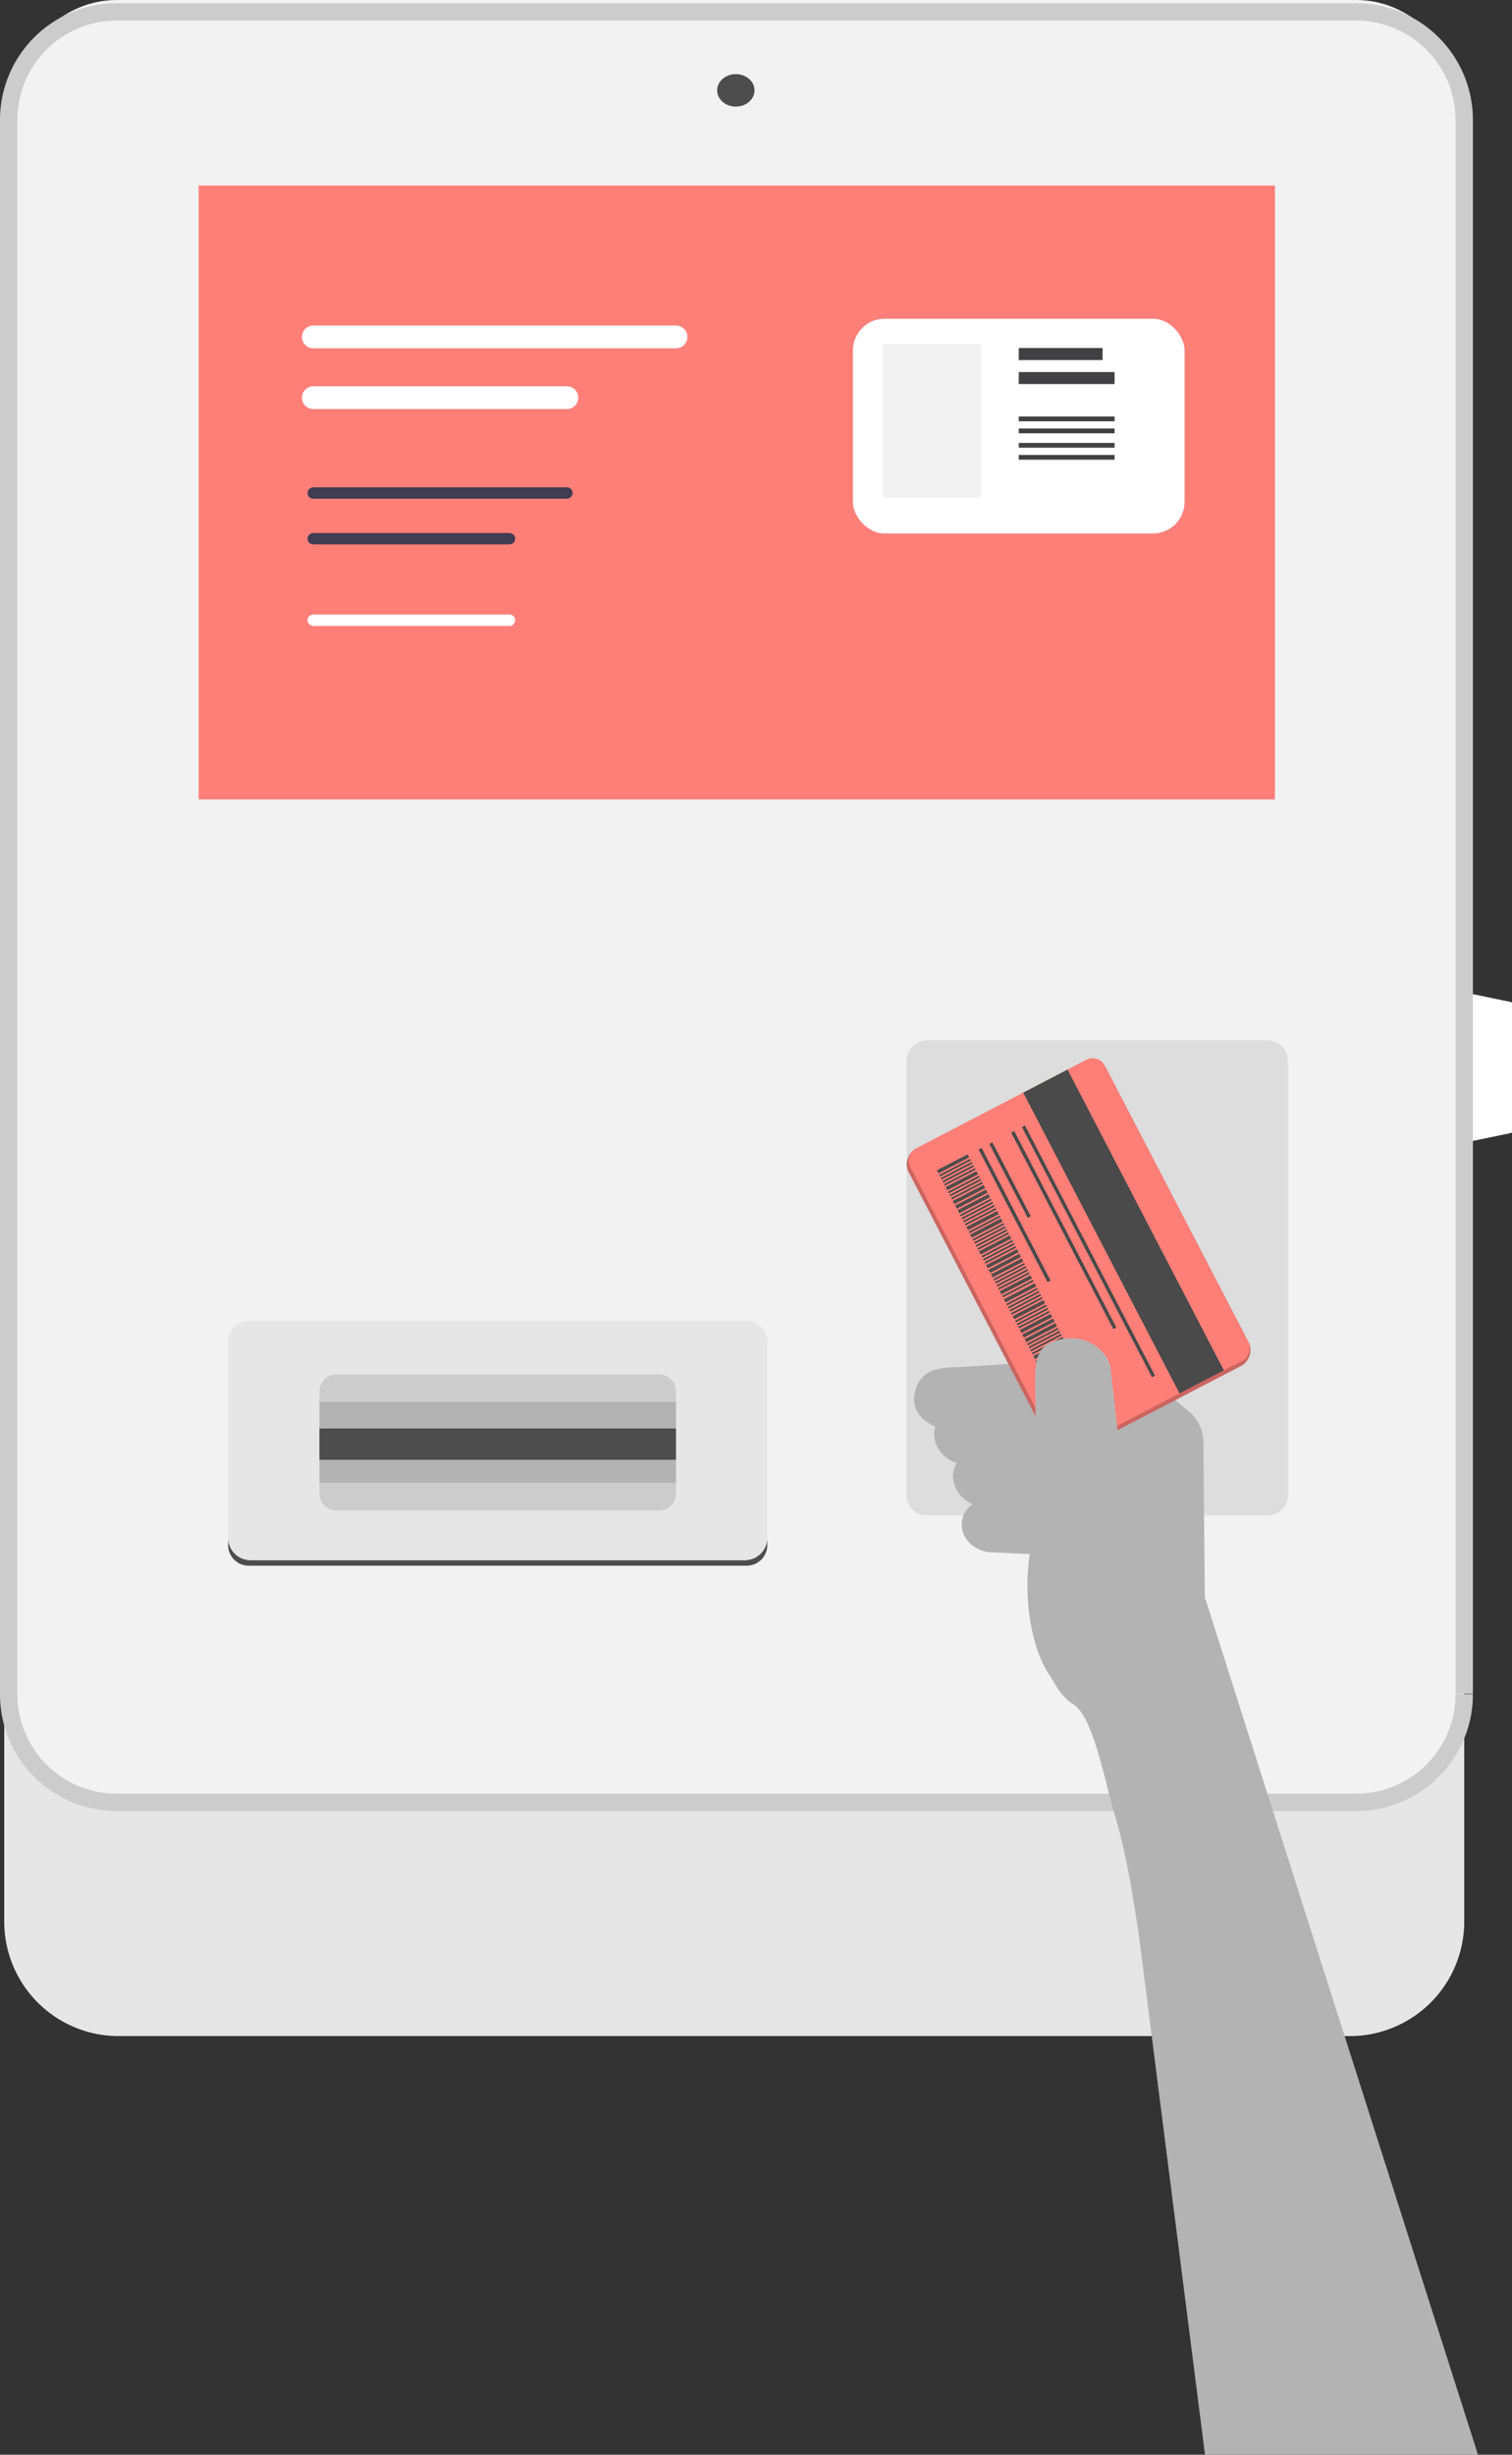 <svg id="fc324bf5-0e5b-40c8-8c72-af88bcaedfee" data-name="Layer 1" xmlns="http://www.w3.org/2000/svg" viewBox="0 0 360 584">
  <rect x="0" y="0" width="360" height="584" fill="#333333" stroke="none"/>
  <title>douro-stateID-salmon</title>
  <path d="M27.774,481.498H322.91c14.203,0,25.717-13.015,25.717-29.07V29.07C348.627,13.015,337.113,0,322.91,0H27.774C13.571,0,2.057,13.015,2.057,29.07V452.427C2.057,468.482,13.571,481.498,27.774,481.498Z" fill="#f2f2f2"/>
  <g>
    <g>
      <g>
        <path d="M361.029,240.11v27.725a1.801,1.801,0,0,1-1.438,1.752L348.627,271.857V236.089l10.964,2.269A1.82,1.82,0,0,1,361.029,240.11Z" fill="#fff"/>
        <path d="M348.627,403.068v54.102A27.241,27.241,0,0,1,321.396,484.401H28.238A27.241,27.241,0,0,1,1.008,457.17V403.068h1.056a25.702,25.702,0,0,0,25.703,25.725H322.902A25.707,25.707,0,0,0,348.627,403.068Z" fill="#e6e6e6"/>
        <path d="M348.627,402.956v.112a25.707,25.707,0,0,1-25.725,25.725H27.767a25.702,25.702,0,0,1-25.703-25.725V28.555a25.717,25.717,0,0,1,25.703-25.725H322.902A25.722,25.722,0,0,1,348.627,28.555V402.956ZM306.657,355.639V252.4a4.895,4.895,0,0,0-4.898-4.898H220.719a4.909,4.909,0,0,0-4.898,4.898V355.639a4.895,4.895,0,0,0,4.898,4.898H301.76A4.881,4.881,0,0,0,306.657,355.639Zm-2.404-165.452V44.148h-.697v-.067H47.269v.067h-.831V190.187h.831v.09H303.557v-.09ZM182.681,367.614V319.107a4.876,4.876,0,0,0-4.898-4.875H59.221a4.876,4.876,0,0,0-4.898,4.875v48.508a4.876,4.876,0,0,0,4.898,4.875H177.783A4.876,4.876,0,0,0,182.681,367.614Zm-3.033-346.114a4.493,4.493,0,0,0-8.897,0,4.493,4.493,0,0,0,8.897,0Z" fill="#f2f2f2"/>
        <path d="M231.323,360.537H220.719a4.895,4.895,0,0,1-4.898-4.898V252.4a4.909,4.909,0,0,1,4.898-4.898H301.76a4.895,4.895,0,0,1,4.898,4.898V355.639a4.881,4.881,0,0,1-4.898,4.898h-70.436Zm31.994-54.214a2.078,2.078,0,1,0-2.067,2.067A2.067,2.067,0,0,0,263.317,306.323Z" fill="#ddd"/>
        <rect x="303.557" y="44.148" width="0.697" height="146.04" fill="#f2f2f2"/>
        <rect x="47.269" y="44.148" width="256.288" height="146.04" fill="#fe7f78"/>
        <path d="M261.25,304.233a2.078,2.078,0,1,1-2.089,2.089A2.067,2.067,0,0,1,261.25,304.233Z" fill="#4d4d4d"/>
        <path d="M182.681,365.839v1.775a4.876,4.876,0,0,1-4.898,4.875H59.221a4.876,4.876,0,0,1-4.898-4.875v-1.775a5.322,5.322,0,0,0,5.325,5.325h117.708A5.322,5.322,0,0,0,182.681,365.839Z" fill="#4d4d4d"/>
        <path d="M182.681,319.107V365.839a5.322,5.322,0,0,1-5.325,5.325H59.648a5.322,5.322,0,0,1-5.325-5.325V319.107a4.876,4.876,0,0,1,4.898-4.875H177.783A4.876,4.876,0,0,1,182.681,319.107Zm-21.726,36.218V330.97a4.008,4.008,0,0,0-3.999-3.999H80.049a4.008,4.008,0,0,0-3.999,3.999v24.355a4.013,4.013,0,0,0,3.999,4.022h76.907A4.013,4.013,0,0,0,160.955,355.324Z" fill="#e6e6e6"/>
        <ellipse cx="175.199" cy="21.5" rx="4.449" ry="3.864" fill="#4d4d4d"/>
        <path d="M160.955,352.808v2.516a4.013,4.013,0,0,1-3.999,4.022H80.049a4.013,4.013,0,0,1-3.999-4.022v-2.516Z" fill="#ccc"/>
        <rect x="76.05" y="347.303" width="84.905" height="5.505" fill="#b3b3b3"/>
        <rect x="76.05" y="339.822" width="84.905" height="7.482" fill="#4d4d4d"/>
        <rect x="76.05" y="333.486" width="84.905" height="6.336" fill="#b3b3b3"/>
        <path d="M160.955,330.97v2.516H76.05v-2.516a4.008,4.008,0,0,1,3.999-3.999h76.907A4.008,4.008,0,0,1,160.955,330.97Z" fill="#ccc"/>
        <rect x="46.437" y="44.148" width="0.831" height="146.04" fill="#f2f2f2"/>
      </g>
      <path d="M348.627,402.956V28.555A25.722,25.722,0,0,0,322.902,2.83H27.767a25.717,25.717,0,0,0-25.703,25.725v374.513a25.702,25.702,0,0,0,25.703,25.725H322.902A25.707,25.707,0,0,0,348.627,403.068" fill="none" stroke="#ccc" stroke-miterlimit="10" stroke-width="4.13"/>
    </g>
    <rect x="203.077" y="75.832" width="78.963" height="51.094" rx="7.528" fill="#fff"/>
    <rect x="210.192" y="81.863" width="23.337" height="36.538" fill="#f2f2f2"/>
    <line x1="242.559" y1="84.23" x2="262.516" y2="84.23" fill="none" stroke="#414042" stroke-miterlimit="10" stroke-width="2.857"/>
    <line x1="242.559" y1="89.944" x2="265.374" y2="89.944" fill="none" stroke="#414042" stroke-miterlimit="10" stroke-width="2.857"/>
    <line x1="242.559" y1="99.658" x2="265.374" y2="99.658" fill="none" stroke="#414042" stroke-miterlimit="10" stroke-width="1.143"/>
    <line x1="242.559" y1="102.516" x2="265.374" y2="102.516" fill="none" stroke="#414042" stroke-miterlimit="10" stroke-width="1.143"/>
    <line x1="242.559" y1="105.944" x2="265.374" y2="105.944" fill="none" stroke="#414042" stroke-miterlimit="10" stroke-width="1.143"/>
    <line x1="242.559" y1="108.801" x2="265.374" y2="108.801" fill="none" stroke="#414042" stroke-miterlimit="10" stroke-width="1.143"/>
    <line x1="74.591" y1="80.156" x2="160.959" y2="80.156" fill="none" stroke="#fff" stroke-linecap="round" stroke-linejoin="round" stroke-width="5.418"/>
    <line x1="74.591" y1="94.609" x2="134.979" y2="94.609" fill="none" stroke="#fff" stroke-linecap="round" stroke-linejoin="round" stroke-width="5.418"/>
    <line x1="74.591" y1="117.292" x2="134.979" y2="117.292" fill="none" stroke="#403c51" stroke-linecap="round" stroke-linejoin="round" stroke-width="2.709"/>
    <line x1="74.591" y1="128.159" x2="121.304" y2="128.159" fill="none" stroke="#403c51" stroke-linecap="round" stroke-linejoin="round" stroke-width="2.709"/>
    <line x1="74.591" y1="147.567" x2="121.304" y2="147.567" fill="none" stroke="#fff" stroke-linecap="round" stroke-linejoin="round" stroke-width="2.709"/>
    <g>
      <polygon points="237.457 357.504 263.45 373.057 280.18 347.691 254.774 333.882 237.457 357.504" fill="#b3b3b3"/>
      <path d="M231.277,332.994a.279.279,0,0,0,.063.003l0-.006,34.811,7.777-3.31,7.798-32.512-.157 0-.003c-.021 0-.042.003-.063.003-4.583-.022-8.073-3.491-7.794-7.748S226.148,331.742,231.277,332.994Z" fill="#b3b3b3"/>
      <path d="M233.869,344.603c.02-.001.04 0.0.06-.001l-.001-.005,30.814-1.727,1.936,14.088L235.864,358.685l-0-.003c-.02.001-.039.005-.059.006-4.344.244-8.299-2.712-8.833-6.602S229.525,344.846,233.869,344.603Z" fill="#b3b3b3"/>
      <path d="M236.171,356.554c.018.001.036.004.054.005l0-.005,27.997,1.229-.135,12.762-27.996-1.229v-.002c-.018-.001-.036.001-.054 0-3.947-.173-7.116-3.17-7.079-6.694S232.225,356.381,236.171,356.554Z" fill="#b3b3b3"/>
      <path d="M265.039,322.872a6.246,6.246,0,0,1,4.624,1.618l13.753,11.633a9.324,9.324,0,0,1,3.104,6.795l.471,50.778c-.007,2.952-2.726,5.212-6.073,5.048l-12.133-.595c-3.347-.164-6.055-2.69-6.048-5.642l2.437-42.425-10.633-8.956-22.944-.242c-9.803.158-15.312-4.227-13.725-9.89.939-3.352,2.865-5.809,10.419-5.739Z" fill="#b3b3b3"/>
      <g>
        <rect x="216.019" y="272.533" width="81.588" height="53.127" rx="4.022" transform="translate(403.668 -66.752) rotate(62.521)" fill="#cb6560"/>
        <g>
          <rect x="216.66" y="272.374" width="80.64" height="52.179" rx="3.161" transform="translate(403.188 -67.244) rotate(62.52)" fill="#fe7f78"/>
          <rect x="227.193" y="287.037" width="80.64" height="11.898" transform="translate(404 -79.539) rotate(62.52)" fill="#4a4a4a"/>
          <line x1="243.676" y1="267.942" x2="274.635" y2="327.465" fill="none" stroke="#4a4a4a" stroke-miterlimit="10" stroke-width="0.822"/>
          <line x1="241.123" y1="269.27" x2="265.436" y2="316.014" fill="none" stroke="#4a4a4a" stroke-miterlimit="10" stroke-width="0.822"/>
          <line x1="235.921" y1="271.975" x2="245.061" y2="289.547" fill="none" stroke="#4a4a4a" stroke-miterlimit="10" stroke-width="0.822"/>
          <line x1="233.369" y1="273.303" x2="249.773" y2="304.843" fill="none" stroke="#4a4a4a" stroke-miterlimit="10" stroke-width="0.822"/>
          <line x1="230.487" y1="274.802" x2="223.163" y2="278.612" fill="none" stroke="#4a4a4a" stroke-miterlimit="10" stroke-width="0.411"/>
          <line x1="230.676" y1="275.167" x2="223.352" y2="278.976" fill="none" stroke="#4a4a4a" stroke-miterlimit="10" stroke-width="0.411"/>
          <line x1="231.056" y1="275.896" x2="223.732" y2="279.705" fill="none" stroke="#4a4a4a" stroke-miterlimit="10" stroke-width="0.411"/>
          <line x1="231.435" y1="276.625" x2="224.111" y2="280.435" fill="none" stroke="#4a4a4a" stroke-miterlimit="10" stroke-width="0.411"/>
          <line x1="231.814" y1="277.355" x2="224.49" y2="281.164" fill="none" stroke="#4a4a4a" stroke-miterlimit="10" stroke-width="0.411"/>
          <line x1="232.194" y1="278.084" x2="224.87" y2="281.893" fill="none" stroke="#4a4a4a" stroke-miterlimit="10" stroke-width="0.411"/>
          <line x1="232.573" y1="278.813" x2="225.249" y2="282.623" fill="none" stroke="#4a4a4a" stroke-miterlimit="10" stroke-width="0.411"/>
          <line x1="232.763" y1="279.178" x2="225.439" y2="282.987" fill="none" stroke="#4a4a4a" stroke-miterlimit="10" stroke-width="0.411"/>
          <line x1="233.142" y1="279.907" x2="225.818" y2="283.717" fill="none" stroke="#4a4a4a" stroke-miterlimit="10" stroke-width="0.411"/>
          <line x1="233.521" y1="280.637" x2="226.197" y2="284.446" fill="none" stroke="#4a4a4a" stroke-miterlimit="10" stroke-width="0.411"/>
          <line x1="233.901" y1="281.366" x2="226.577" y2="285.175" fill="none" stroke="#4a4a4a" stroke-miterlimit="10" stroke-width="0.411"/>
          <line x1="234.28" y1="282.095" x2="226.956" y2="285.905" fill="none" stroke="#4a4a4a" stroke-miterlimit="10" stroke-width="0.411"/>
          <line x1="234.47" y1="282.46" x2="227.146" y2="286.269" fill="none" stroke="#4a4a4a" stroke-miterlimit="10" stroke-width="0.411"/>
          <line x1="234.849" y1="283.189" x2="227.525" y2="286.999" fill="none" stroke="#4a4a4a" stroke-miterlimit="10" stroke-width="0.411"/>
          <line x1="235.039" y1="283.554" x2="227.715" y2="287.363" fill="none" stroke="#4a4a4a" stroke-miterlimit="10" stroke-width="0.411"/>
          <line x1="235.418" y1="284.283" x2="228.094" y2="288.093" fill="none" stroke="#4a4a4a" stroke-miterlimit="10" stroke-width="0.411"/>
          <line x1="235.608" y1="284.648" x2="228.284" y2="288.457" fill="none" stroke="#4a4a4a" stroke-miterlimit="10" stroke-width="0.411"/>
          <line x1="235.987" y1="285.377" x2="228.663" y2="289.187" fill="none" stroke="#4a4a4a" stroke-miterlimit="10" stroke-width="0.411"/>
          <line x1="236.366" y1="286.107" x2="229.042" y2="289.916" fill="none" stroke="#4a4a4a" stroke-miterlimit="10" stroke-width="0.411"/>
          <line x1="236.746" y1="286.836" x2="229.422" y2="290.645" fill="none" stroke="#4a4a4a" stroke-miterlimit="10" stroke-width="0.411"/>
          <line x1="237.125" y1="287.565" x2="229.801" y2="291.375" fill="none" stroke="#4a4a4a" stroke-miterlimit="10" stroke-width="0.411"/>
          <line x1="237.694" y1="288.659" x2="230.37" y2="292.469" fill="none" stroke="#4a4a4a" stroke-miterlimit="10" stroke-width="0.411"/>
          <line x1="238.073" y1="289.389" x2="230.749" y2="293.198" fill="none" stroke="#4a4a4a" stroke-miterlimit="10" stroke-width="0.411"/>
          <line x1="237.504" y1="288.295" x2="230.18" y2="292.104" fill="none" stroke="#4a4a4a" stroke-miterlimit="10" stroke-width="0.411"/>
          <line x1="238.434" y1="290.082" x2="231.11" y2="293.891" fill="none" stroke="#4a4a4a" stroke-miterlimit="10" stroke-width="0.411"/>
          <line x1="238.624" y1="290.447" x2="231.3" y2="294.256" fill="none" stroke="#4a4a4a" stroke-miterlimit="10" stroke-width="0.411"/>
          <line x1="239.003" y1="291.176" x2="231.679" y2="294.985" fill="none" stroke="#4a4a4a" stroke-miterlimit="10" stroke-width="0.411"/>
          <line x1="239.382" y1="291.905" x2="232.058" y2="295.715" fill="none" stroke="#4a4a4a" stroke-miterlimit="10" stroke-width="0.411"/>
          <line x1="239.762" y1="292.634" x2="232.438" y2="296.444" fill="none" stroke="#4a4a4a" stroke-miterlimit="10" stroke-width="0.411"/>
          <line x1="240.141" y1="293.364" x2="232.817" y2="297.173" fill="none" stroke="#4a4a4a" stroke-miterlimit="10" stroke-width="0.411"/>
          <line x1="240.52" y1="294.093" x2="233.196" y2="297.902" fill="none" stroke="#4a4a4a" stroke-miterlimit="10" stroke-width="0.411"/>
          <line x1="240.71" y1="294.458" x2="233.386" y2="298.267" fill="none" stroke="#4a4a4a" stroke-miterlimit="10" stroke-width="0.411"/>
          <g>
            <line x1="254.13" y1="320.26" x2="246.806" y2="324.069" fill="none" stroke="#4a4a4a" stroke-miterlimit="10" stroke-width="0.411"/>
            <line x1="254.32" y1="320.625" x2="246.996" y2="324.434" fill="none" stroke="#4a4a4a" stroke-miterlimit="10" stroke-width="0.411"/>
            <line x1="254.699" y1="321.354" x2="247.375" y2="325.163" fill="none" stroke="#4a4a4a" stroke-miterlimit="10" stroke-width="0.411"/>
            <line x1="255.079" y1="322.083" x2="247.755" y2="325.893" fill="none" stroke="#4a4a4a" stroke-miterlimit="10" stroke-width="0.411"/>
            <line x1="255.458" y1="322.813" x2="248.134" y2="326.622" fill="none" stroke="#4a4a4a" stroke-miterlimit="10" stroke-width="0.411"/>
            <line x1="255.837" y1="323.542" x2="248.513" y2="327.351" fill="none" stroke="#4a4a4a" stroke-miterlimit="10" stroke-width="0.411"/>
            <line x1="256.217" y1="324.271" x2="248.893" y2="328.081" fill="none" stroke="#4a4a4a" stroke-miterlimit="10" stroke-width="0.411"/>
            <line x1="256.406" y1="324.636" x2="249.082" y2="328.445" fill="none" stroke="#4a4a4a" stroke-miterlimit="10" stroke-width="0.411"/>
            <line x1="256.786" y1="325.365" x2="249.462" y2="329.175" fill="none" stroke="#4a4a4a" stroke-miterlimit="10" stroke-width="0.411"/>
            <line x1="257.165" y1="326.094" x2="249.841" y2="329.904" fill="none" stroke="#4a4a4a" stroke-miterlimit="10" stroke-width="0.411"/>
            <line x1="257.544" y1="326.824" x2="250.22" y2="330.633" fill="none" stroke="#4a4a4a" stroke-miterlimit="10" stroke-width="0.411"/>
            <line x1="257.924" y1="327.553" x2="250.6" y2="331.363" fill="none" stroke="#4a4a4a" stroke-miterlimit="10" stroke-width="0.411"/>
            <line x1="258.113" y1="327.918" x2="250.789" y2="331.727" fill="none" stroke="#4a4a4a" stroke-miterlimit="10" stroke-width="0.411"/>
            <line x1="258.493" y1="328.647" x2="251.169" y2="332.457" fill="none" stroke="#4a4a4a" stroke-miterlimit="10" stroke-width="0.411"/>
            <line x1="258.682" y1="329.012" x2="251.358" y2="332.821" fill="none" stroke="#4a4a4a" stroke-miterlimit="10" stroke-width="0.411"/>
            <line x1="259.062" y1="329.741" x2="251.738" y2="333.55" fill="none" stroke="#4a4a4a" stroke-miterlimit="10" stroke-width="0.411"/>
            <line x1="259.251" y1="330.106" x2="251.927" y2="333.915" fill="none" stroke="#4a4a4a" stroke-miterlimit="10" stroke-width="0.411"/>
            <line x1="259.631" y1="330.835" x2="252.307" y2="334.644" fill="none" stroke="#4a4a4a" stroke-miterlimit="10" stroke-width="0.411"/>
            <line x1="260.01" y1="331.564" x2="252.686" y2="335.374" fill="none" stroke="#4a4a4a" stroke-miterlimit="10" stroke-width="0.411"/>
            <line x1="260.389" y1="332.294" x2="253.065" y2="336.103" fill="none" stroke="#4a4a4a" stroke-miterlimit="10" stroke-width="0.411"/>
            <line x1="260.769" y1="333.023" x2="253.445" y2="336.832" fill="none" stroke="#4a4a4a" stroke-miterlimit="10" stroke-width="0.411"/>
            <line x1="261.148" y1="333.752" x2="253.824" y2="337.562" fill="none" stroke="#4a4a4a" stroke-miterlimit="10" stroke-width="0.411"/>
          </g>
          <line x1="241.089" y1="295.187" x2="233.765" y2="298.996" fill="none" stroke="#4a4a4a" stroke-miterlimit="10" stroke-width="0.411"/>
          <line x1="241.469" y1="295.916" x2="234.145" y2="299.726" fill="none" stroke="#4a4a4a" stroke-miterlimit="10" stroke-width="0.411"/>
          <line x1="241.848" y1="296.646" x2="234.524" y2="300.455" fill="none" stroke="#4a4a4a" stroke-miterlimit="10" stroke-width="0.411"/>
          <line x1="242.227" y1="297.375" x2="234.903" y2="301.184" fill="none" stroke="#4a4a4a" stroke-miterlimit="10" stroke-width="0.411"/>
          <line x1="242.417" y1="297.74" x2="235.093" y2="301.549" fill="none" stroke="#4a4a4a" stroke-miterlimit="10" stroke-width="0.411"/>
          <line x1="242.796" y1="298.469" x2="235.472" y2="302.278" fill="none" stroke="#4a4a4a" stroke-miterlimit="10" stroke-width="0.411"/>
          <line x1="242.986" y1="298.834" x2="235.662" y2="302.643" fill="none" stroke="#4a4a4a" stroke-miterlimit="10" stroke-width="0.411"/>
          <line x1="243.365" y1="299.563" x2="236.041" y2="303.372" fill="none" stroke="#4a4a4a" stroke-miterlimit="10" stroke-width="0.411"/>
          <line x1="243.555" y1="299.928" x2="236.231" y2="303.737" fill="none" stroke="#4a4a4a" stroke-miterlimit="10" stroke-width="0.411"/>
          <line x1="243.934" y1="300.657" x2="236.61" y2="304.466" fill="none" stroke="#4a4a4a" stroke-miterlimit="10" stroke-width="0.411"/>
          <line x1="244.314" y1="301.386" x2="236.99" y2="305.196" fill="none" stroke="#4a4a4a" stroke-miterlimit="10" stroke-width="0.411"/>
          <line x1="244.693" y1="302.116" x2="237.369" y2="305.925" fill="none" stroke="#4a4a4a" stroke-miterlimit="10" stroke-width="0.411"/>
          <line x1="245.072" y1="302.845" x2="237.748" y2="306.654" fill="none" stroke="#4a4a4a" stroke-miterlimit="10" stroke-width="0.411"/>
          <line x1="245.641" y1="303.939" x2="238.317" y2="307.748" fill="none" stroke="#4a4a4a" stroke-miterlimit="10" stroke-width="0.411"/>
          <line x1="246.021" y1="304.668" x2="238.697" y2="308.478" fill="none" stroke="#4a4a4a" stroke-miterlimit="10" stroke-width="0.411"/>
          <line x1="245.452" y1="303.574" x2="238.128" y2="307.384" fill="none" stroke="#4a4a4a" stroke-miterlimit="10" stroke-width="0.411"/>
          <line x1="246.447" y1="305.488" x2="239.123" y2="309.297" fill="none" stroke="#4a4a4a" stroke-miterlimit="10" stroke-width="0.411"/>
          <line x1="246.637" y1="305.853" x2="239.313" y2="309.662" fill="none" stroke="#4a4a4a" stroke-miterlimit="10" stroke-width="0.411"/>
          <line x1="247.016" y1="306.582" x2="239.692" y2="310.391" fill="none" stroke="#4a4a4a" stroke-miterlimit="10" stroke-width="0.411"/>
          <line x1="247.395" y1="307.311" x2="240.071" y2="311.121" fill="none" stroke="#4a4a4a" stroke-miterlimit="10" stroke-width="0.411"/>
          <line x1="247.775" y1="308.041" x2="240.451" y2="311.85" fill="none" stroke="#4a4a4a" stroke-miterlimit="10" stroke-width="0.411"/>
          <line x1="248.154" y1="308.77" x2="240.83" y2="312.579" fill="none" stroke="#4a4a4a" stroke-miterlimit="10" stroke-width="0.411"/>
          <line x1="248.533" y1="309.499" x2="241.209" y2="313.309" fill="none" stroke="#4a4a4a" stroke-miterlimit="10" stroke-width="0.411"/>
          <line x1="248.723" y1="309.864" x2="241.399" y2="313.673" fill="none" stroke="#4a4a4a" stroke-miterlimit="10" stroke-width="0.411"/>
          <line x1="249.102" y1="310.593" x2="241.778" y2="314.403" fill="none" stroke="#4a4a4a" stroke-miterlimit="10" stroke-width="0.411"/>
          <line x1="249.482" y1="311.323" x2="242.158" y2="315.132" fill="none" stroke="#4a4a4a" stroke-miterlimit="10" stroke-width="0.411"/>
          <line x1="249.861" y1="312.052" x2="242.537" y2="315.861" fill="none" stroke="#4a4a4a" stroke-miterlimit="10" stroke-width="0.411"/>
          <line x1="250.24" y1="312.781" x2="242.916" y2="316.591" fill="none" stroke="#4a4a4a" stroke-miterlimit="10" stroke-width="0.411"/>
          <line x1="250.43" y1="313.146" x2="243.106" y2="316.955" fill="none" stroke="#4a4a4a" stroke-miterlimit="10" stroke-width="0.411"/>
          <line x1="250.809" y1="313.875" x2="243.485" y2="317.685" fill="none" stroke="#4a4a4a" stroke-miterlimit="10" stroke-width="0.411"/>
          <line x1="250.999" y1="314.24" x2="243.675" y2="318.049" fill="none" stroke="#4a4a4a" stroke-miterlimit="10" stroke-width="0.411"/>
          <line x1="251.378" y1="314.969" x2="244.054" y2="318.779" fill="none" stroke="#4a4a4a" stroke-miterlimit="10" stroke-width="0.411"/>
          <line x1="251.568" y1="315.334" x2="244.244" y2="319.143" fill="none" stroke="#4a4a4a" stroke-miterlimit="10" stroke-width="0.411"/>
          <line x1="251.947" y1="316.063" x2="244.623" y2="319.873" fill="none" stroke="#4a4a4a" stroke-miterlimit="10" stroke-width="0.411"/>
          <line x1="252.327" y1="316.792" x2="245.003" y2="320.602" fill="none" stroke="#4a4a4a" stroke-miterlimit="10" stroke-width="0.411"/>
          <line x1="252.706" y1="317.522" x2="245.382" y2="321.331" fill="none" stroke="#4a4a4a" stroke-miterlimit="10" stroke-width="0.411"/>
          <line x1="253.085" y1="318.251" x2="245.761" y2="322.061" fill="none" stroke="#4a4a4a" stroke-miterlimit="10" stroke-width="0.411"/>
          <line x1="253.654" y1="319.345" x2="246.33" y2="323.154" fill="none" stroke="#4a4a4a" stroke-miterlimit="10" stroke-width="0.411"/>
          <line x1="254.034" y1="320.074" x2="246.71" y2="323.884" fill="none" stroke="#4a4a4a" stroke-miterlimit="10" stroke-width="0.411"/>
          <line x1="253.465" y1="318.98" x2="246.141" y2="322.79" fill="none" stroke="#4a4a4a" stroke-miterlimit="10" stroke-width="0.411"/>
        </g>
      </g>
      <path d="M270.449,378.912l-6.077-53.815c-1.134-4.411-6.056-7.356-10.993-6.578s-6.896,2.611-6.888,9.396l.103,14.23.752,9.012a26.325,26.325,0,0,0,1.313,10.063c1.799,5.354.134-3.784-1.808,1.49l-.524,1.685c-3.709,13.124-.773,27.481,3.153,33.487,1.983,3.035,2.939,5.587,6.086,7.597,4.83,3.085,7.333,17.951,10.131,27.264,3.949,13.148,6.608,36.632,6.608,36.632L286.903,584h64.996l-64.909-203.625" fill="#b3b3b3"/>
    </g>
  </g>
</svg>
